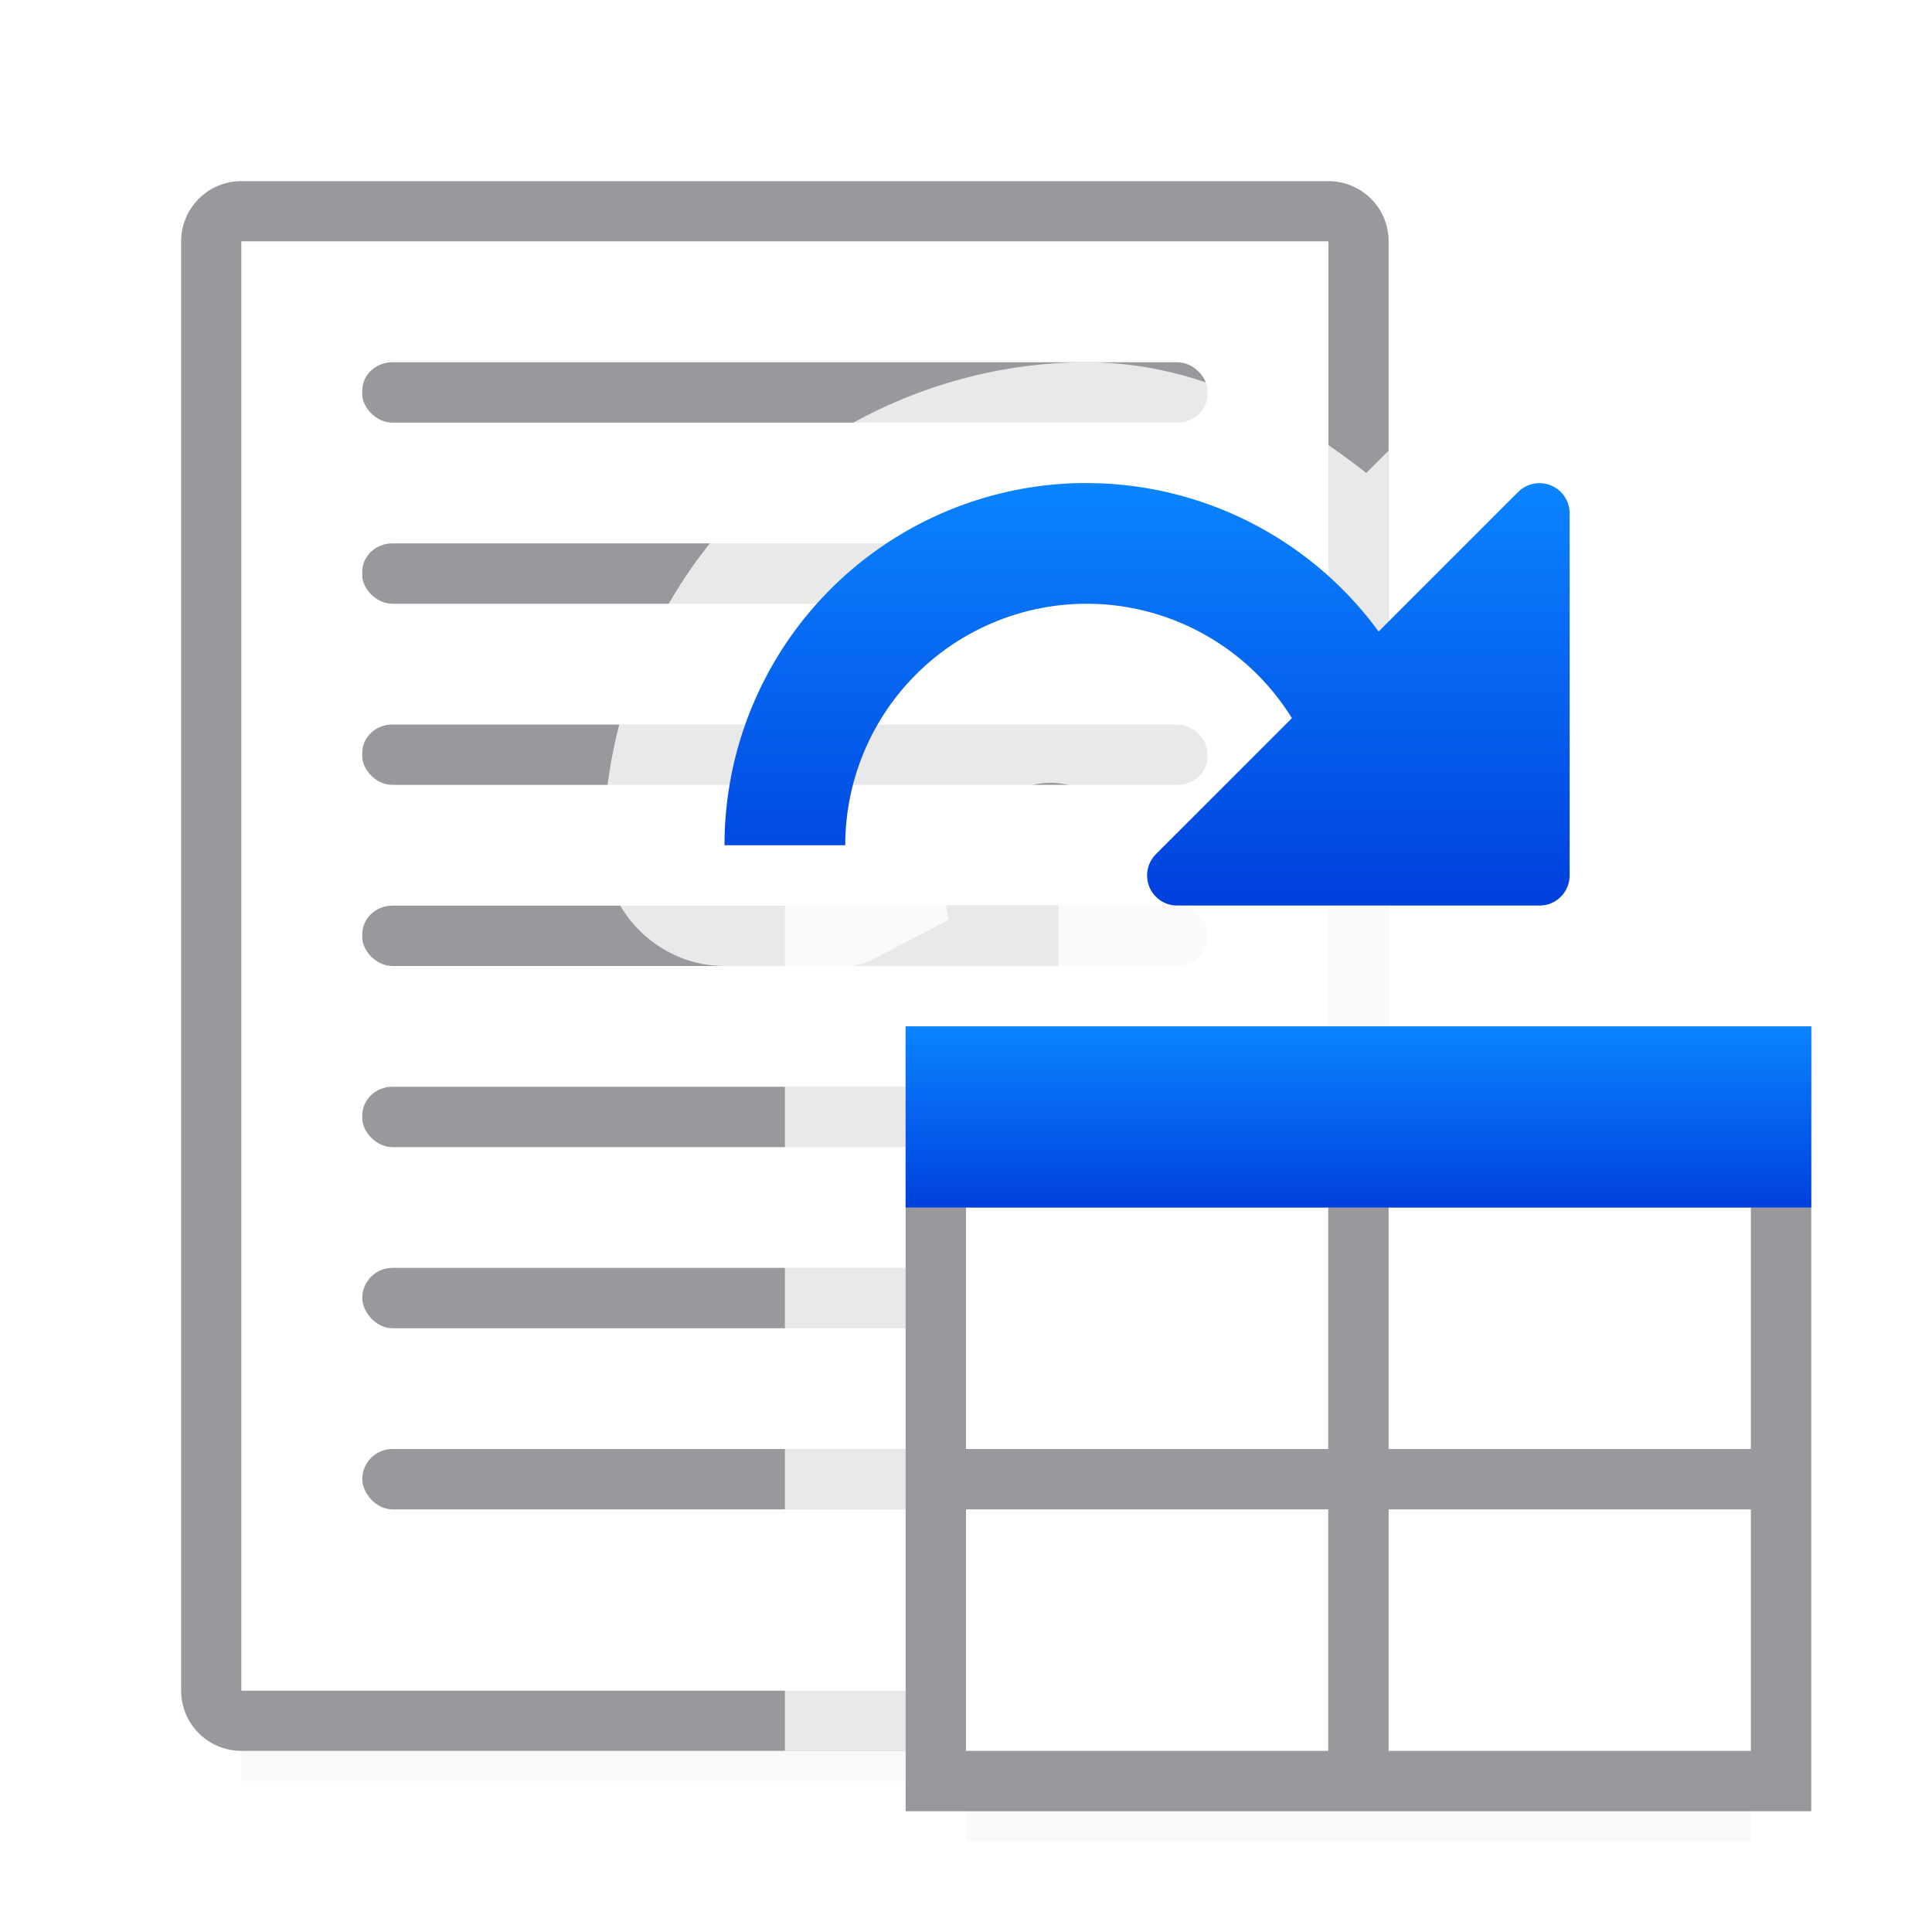 <svg viewBox="0 0 32 32" xmlns="http://www.w3.org/2000/svg" xmlns:xlink="http://www.w3.org/1999/xlink"><filter id="a" color-interpolation-filters="sRGB" height="1.095" width="1.097" x="-.049" y="-.047"><feGaussianBlur stdDeviation=".366"/></filter><linearGradient id="b" gradientUnits="userSpaceOnUse" x1="23" x2="23" xlink:href="#c" y1="15" y2="8"/><linearGradient id="c" gradientUnits="userSpaceOnUse" x1="15" x2="15" y1="20" y2="17"><stop offset="0" stop-color="#0040dd"/><stop offset="1" stop-color="#0a84ff"/></linearGradient><path d="m16 27.941h13v2.559h-13z" filter="url(#a)" opacity=".15" stroke-width="1.015"/><path d="m4 26.941h18v2.559h-18z" filter="url(#a)" opacity=".15" stroke-width="1.015"/><path d="m4 3c-.554 0-1 .446-1 1v12 12c0 .554.446 1 1 1h7 11c.554 0 1-.446 1-1v-12-12c0-.139-.028-.271-.078-.391-.151-.359-.506-.609-.922-.609h-7zm0 1h11 7v12 12h-11-7v-12z" fill="#98989d"/><path d="m4 4v12 12h7 11v-12-12h-7z" fill="#fff"/><g fill="#98989d"><rect height="1" rx=".5" ry=".478" width="14" x="6" y="18"/><rect height="1" rx=".5" width="14" x="6" y="21"/><rect height="1" rx=".5" width="14" x="6" y="24"/><rect height="1" rx=".5" ry=".475" width="14" x="6" y="15"/><rect height="1" rx=".5" ry=".469" width="14" x="6" y="12"/><rect height="1" rx=".5" ry=".469" width="14" x="6" y="9"/><rect height="1" rx=".5" ry=".469" width="14" x="6" y="6"/></g><path d="m18 6c-2.107 0-4.167.854-5.656 2.344-1.49 1.49-2.344 3.549-2.344 5.656 0 1.093.907 2 2 2h2a1 1 0 0 0 .463-.113l1.254-.656c-.168-.646.041-1.346.568-1.789.624-.524 1.298-.663 1.951-.176l.346.234-1.051.469v2.066c.131.169.281.317.447.445.124-.007.148.032.105.082.406.279.895.436 1.416.436h3.5v-.998-8.535l-.369.369c-1.317-1.036-2.857-1.831-4.627-1.834a1 1 0 0 0 -.002 0z" fill="#fff" fill-opacity=".784"/><path d="m18 8a6 6 0 0 0 -6 6h2a4 4 0 0 1 4-4 4 4 0 0 1 3.398 1.895l-2.252 2.252a.499.499 0 0 0 .354.852h6a.499.499 0 0 0 .498-.498v-6a.499.499 0 0 0 -.514-.498.499.499 0 0 0 -.338.145l-.5.5-1.812 1.812a6 6 0 0 0 -4.834-2.459z" fill="url(#b)"/><path d="m13 15v14h1 11c.554 0 1-.446 1-1v-12-1z" fill="#fff" fill-opacity=".784"/><path d="m15 17h15v13h-15z" fill="#98989d"/><g fill="#fff"><path d="m16 20h6v4h-6z"/><path d="m23 20h6v4h-6z"/><path d="m16 25h6v4h-6z"/><path d="m23 25h6v4h-6z"/></g><path d="m15 17h15v3h-15z" fill="url(#c)"/></svg>